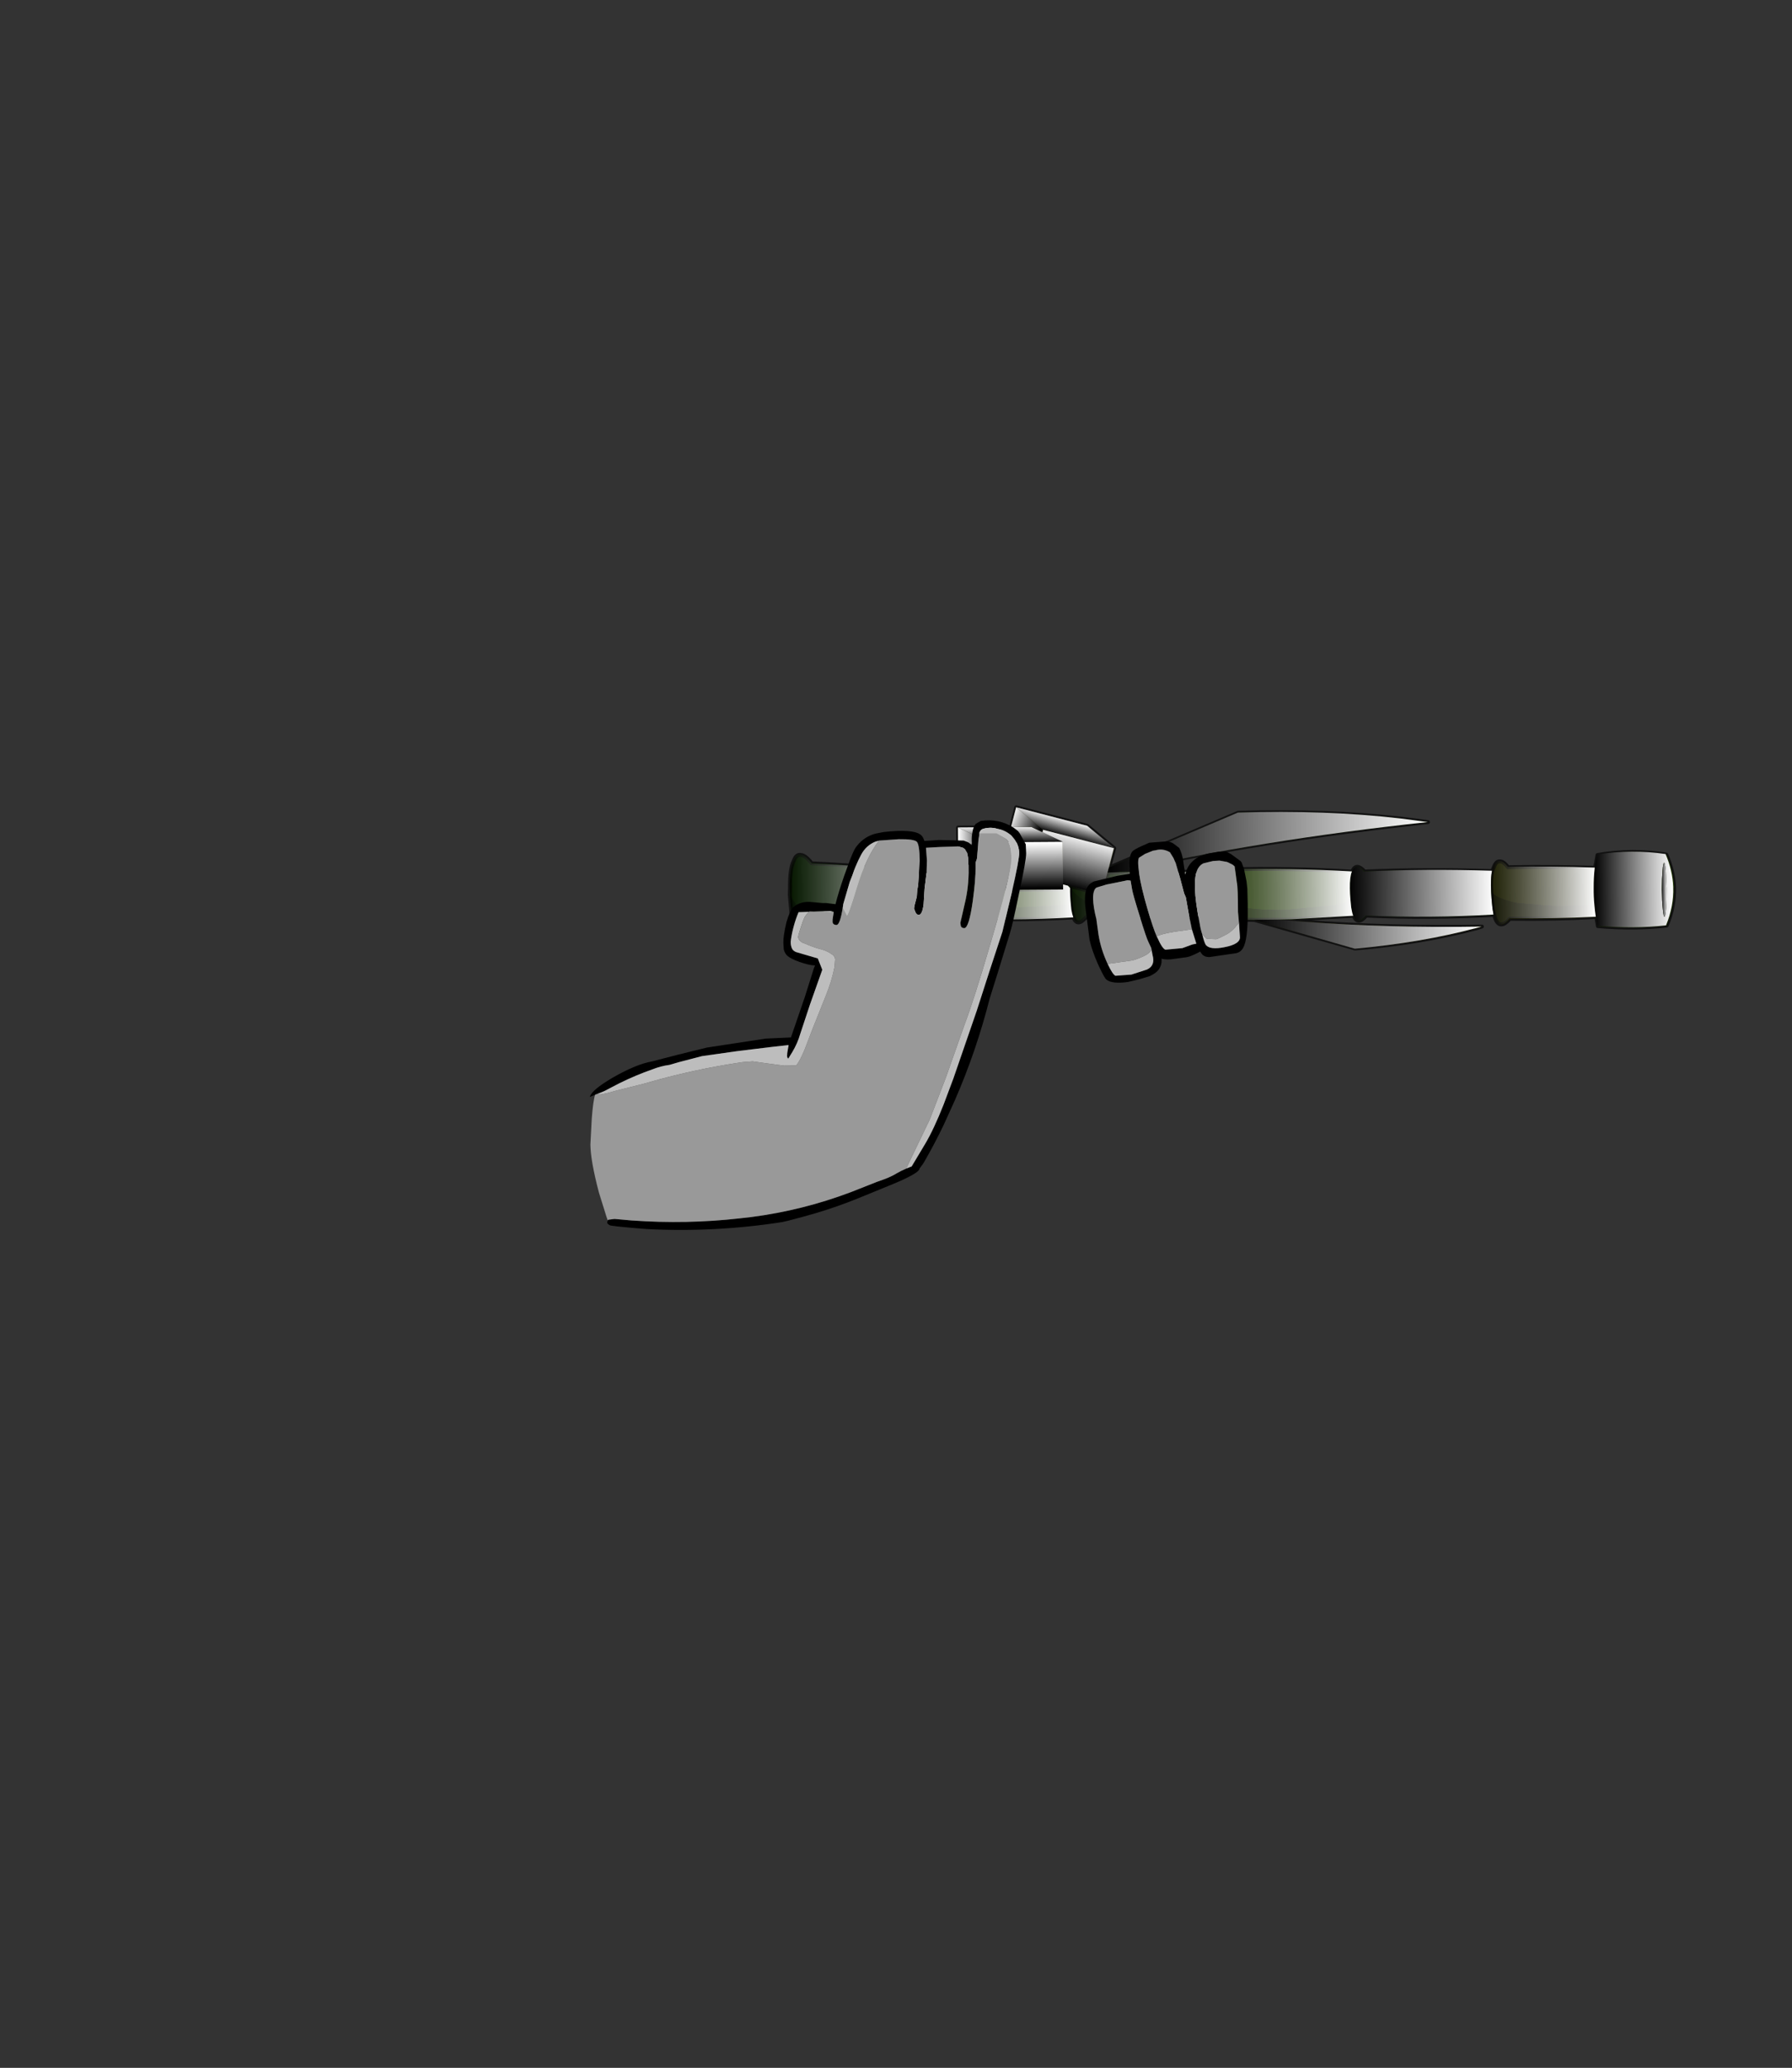 <?xml version="1.0" encoding="UTF-8" standalone="no"?>
<svg xmlns:xlink="http://www.w3.org/1999/xlink" height="531.5px" width="460.6px" xmlns="http://www.w3.org/2000/svg">
  <rect width="100%" height="100%" fill="#333333" stroke="none"/>
  <g transform="matrix(1.0, 0.0, 0.0, 1.0, 193.65, 334.05)">
    <use height="37.3" transform="matrix(1.0, 0.0, 0.0, 1.0, 8.85, -127.05)" width="228.3" xlink:href="#shape0"/>
    <use height="82.8" transform="matrix(0.446, -0.003, 0.003, 0.446, 9.218, -126.158)" width="509.1" xlink:href="#sprite0"/>
    <use height="105.25" transform="matrix(1.0, 0.0, 0.0, 1.0, -42.05, -123.2)" width="169.1" xlink:href="#shape2"/>
  </g>
  <defs>
    <g id="shape0" transform="matrix(1.0, 0.0, 0.0, 1.0, -8.85, 127.05)">
      <path d="M166.45 -123.65 Q150.45 -123.45 135.15 -120.95 L124.6 -119.1 118.0 -117.85 113.1 -116.9 Q110.15 -116.2 108.4 -115.55 106.35 -114.75 103.7 -114.1 L100.5 -113.25 97.5 -112.55 94.3 -111.3 91.1 -109.9 91.4 -111.05 124.6 -125.15 Q147.35 -125.8 166.45 -123.65 M117.55 -107.4 L117.85 -109.8 118.2 -110.85 Q118.7 -112.1 119.65 -112.05 120.5 -112.0 121.75 -110.6 138.35 -111.0 154.0 -110.0 153.45 -108.7 153.45 -105.7 L153.55 -102.7 Q150.95 -101.5 148.95 -101.3 L136.75 -100.15 Q127.45 -100.05 124.0 -101.3 120.05 -102.75 117.55 -107.4 M81.6 -101.6 L75.1 -101.1 64.05 -100.6 63.9 -100.6 Q56.35 -100.55 51.55 -101.95 46.9 -103.4 45.25 -106.15 45.15 -108.45 45.7 -109.5 46.75 -111.75 48.85 -109.4 L52.7 -109.5 52.7 -109.05 55.65 -107.75 60.65 -105.4 60.6 -105.35 60.7 -105.3 79.65 -105.45 79.65 -106.7 80.85 -106.45 81.45 -105.85 Q81.35 -104.0 81.6 -101.6 M216.35 -111.0 L216.95 -114.3 Q225.95 -115.8 234.65 -114.4 236.45 -110.25 236.65 -106.0 L235.0 -105.7 234.65 -110.2 Q234.55 -112.2 234.25 -112.2 234.0 -112.2 233.9 -110.2 233.7 -108.25 233.65 -105.6 L227.9 -105.35 223.35 -105.35 217.3 -105.8 216.05 -105.8 216.35 -111.0" fill="#549900" fill-rule="evenodd" stroke="none"/>
      <path d="M91.1 -109.9 L94.3 -111.3 97.5 -112.55 100.5 -113.25 103.7 -114.1 Q106.35 -114.75 108.4 -115.55 110.15 -116.2 113.1 -116.9 L118.0 -117.85 124.6 -119.1 135.15 -120.95 Q150.45 -123.45 166.45 -123.65 L173.4 -122.75 Q130.2 -118.1 93.65 -109.95 L91.1 -109.8 91.1 -109.9 M117.75 -101.25 Q117.5 -103.9 117.6 -105.9 L117.55 -107.4 Q120.05 -102.75 124.0 -101.3 127.45 -100.05 136.75 -100.15 L148.95 -101.3 Q150.95 -101.5 153.55 -102.7 L153.8 -100.75 Q153.95 -99.5 154.25 -98.7 L138.25 -97.7 134.85 -97.65 128.75 -97.6 122.2 -97.7 Q120.9 -96.25 119.95 -96.15 118.85 -96.1 118.25 -98.45 L117.85 -99.95 117.75 -101.25 M81.6 -101.6 L81.8 -100.35 Q81.95 -99.1 82.25 -98.25 66.05 -97.3 49.25 -98.1 47.15 -95.55 46.05 -97.8 45.7 -98.75 45.5 -100.15 45.1 -103.8 45.25 -106.15 46.9 -103.4 51.55 -101.95 56.35 -100.55 63.9 -100.6 L64.05 -100.6 75.1 -101.1 81.6 -101.6 M236.65 -106.0 Q236.8 -101.05 234.75 -96.15 226.55 -95.2 217.05 -96.0 L216.65 -98.35 216.35 -101.4 Q216.05 -103.6 216.05 -105.8 L217.3 -105.8 223.35 -105.35 227.9 -105.35 233.65 -105.6 233.7 -105.25 Q233.7 -102.35 234.0 -100.35 234.1 -98.35 234.3 -98.4 234.6 -98.35 234.75 -100.35 L234.95 -105.3 235.0 -105.7 236.65 -106.0" fill="#356600" fill-rule="evenodd" stroke="none"/>
      <path d="M91.4 -111.05 L91.1 -109.9 91.1 -109.8 89.6 -104.2 81.4 -106.3 80.85 -106.45 79.65 -106.7 79.55 -117.65 79.65 -106.7 79.65 -105.45 60.7 -105.3 60.6 -105.35 60.65 -105.4 60.8 -105.45 60.75 -110.9 Q61.4 -113.0 63.05 -114.25 65.05 -115.7 68.9 -116.35 L75.9 -117.15 79.55 -117.65 79.55 -117.75 74.3 -120.2 74.45 -120.85 92.75 -116.05 91.4 -111.05 M90.05 -115.35 L89.5 -115.8 88.9 -115.95 89.5 -115.8 90.05 -115.35 M86.3 -111.6 L85.7 -112.2 85.25 -112.3 85.7 -112.2 86.3 -111.6 M90.4 -113.6 L90.2 -114.2 89.7 -114.55 90.2 -114.2 90.4 -113.6 M91.3 -114.75 L91.05 -115.25 91.3 -114.75 M66.25 -121.45 L67.55 -126.55 70.5 -124.15 69.9 -123.9 68.05 -121.5 66.25 -121.45 M77.25 -116.4 L76.5 -116.7 75.95 -116.7 76.5 -116.7 77.25 -116.4 M78.6 -116.15 L78.35 -116.45 77.85 -116.75 78.35 -116.45 78.6 -116.15 M78.05 -114.7 L77.55 -115.3 77.05 -115.55 77.55 -115.3 78.05 -114.7 M62.85 -106.8 Q62.5 -107.3 62.1 -107.2 62.5 -107.3 62.85 -106.8" fill="#e9f0a5" fill-rule="evenodd" stroke="none"/>
      <path d="M91.1 -109.8 L93.65 -109.95 Q105.55 -110.2 117.85 -109.8 L117.55 -107.4 117.6 -105.9 Q117.5 -103.9 117.75 -101.25 L111.6 -101.0 103.7 -100.65 103.4 -100.7 102.9 -100.65 90.8 -101.05 Q86.55 -101.4 84.45 -103.0 83.5 -103.55 82.5 -104.6 L81.45 -105.85 81.4 -106.3 89.6 -104.2 91.1 -109.8 M154.0 -110.0 L153.95 -110.15 Q154.95 -112.4 157.1 -110.05 172.95 -110.7 189.9 -110.15 189.6 -108.75 189.6 -106.4 L189.7 -104.65 190.0 -101.0 189.25 -100.85 184.25 -100.4 174.7 -100.95 167.45 -101.15 Q163.6 -100.9 159.1 -102.45 155.45 -103.8 153.45 -105.7 153.45 -108.7 154.0 -110.0" fill="#296905" fill-rule="evenodd" stroke="none"/>
      <path d="M81.45 -105.85 L82.5 -104.6 Q83.5 -103.55 84.45 -103.0 86.55 -101.4 90.8 -101.05 L102.9 -100.65 103.4 -100.7 103.7 -100.65 111.6 -101.0 117.75 -101.25 117.85 -99.95 118.25 -98.45 Q102.15 -97.55 85.5 -98.3 83.25 -95.65 82.25 -98.25 81.95 -99.1 81.8 -100.35 L81.6 -101.6 Q81.35 -104.0 81.45 -105.85 M190.4 -98.9 Q174.25 -98.0 157.5 -98.7 155.35 -96.1 154.25 -98.7 153.95 -99.5 153.8 -100.75 L153.55 -102.7 153.45 -105.7 Q155.45 -103.8 159.1 -102.45 163.6 -100.9 167.45 -101.15 L174.7 -100.95 184.25 -100.4 189.25 -100.85 190.0 -101.0 190.1 -100.25 190.4 -98.9" fill="#1c4d03" fill-rule="evenodd" stroke="none"/>
      <path d="M67.55 -126.55 L85.8 -121.8 92.75 -116.05 74.45 -120.85 70.5 -124.15 67.55 -126.55 M74.3 -120.2 L79.55 -117.75 79.55 -117.65 75.9 -117.15 68.9 -116.35 Q65.05 -115.7 63.05 -114.25 61.4 -113.0 60.75 -110.9 L60.75 -115.1 60.7 -117.7 60.6 -117.7 60.55 -117.6 52.6 -121.35 66.25 -121.45 68.05 -121.5 71.45 -121.45 73.05 -120.7 74.3 -120.2 M71.85 -124.3 L71.6 -124.65 71.85 -124.3 M73.1 -124.3 L72.6 -124.4 73.1 -124.3 M74.65 -118.25 L74.95 -118.0 75.1 -117.75 60.7 -117.7 75.1 -117.75 74.95 -118.0 74.65 -118.25 M58.55 -120.6 L58.0 -120.65 58.55 -120.6 M57.3 -120.35 L57.0 -120.6 57.3 -120.35 M73.25 -120.2 L73.05 -120.7 73.25 -120.2 M75.4 -118.8 L75.1 -119.3 75.4 -118.8 M79.55 -117.75 L75.1 -117.75 79.55 -117.75 M62.2 -116.0 L61.75 -116.25 62.2 -116.0 M62.25 -114.75 Q61.95 -114.95 61.95 -115.1 61.95 -114.95 62.25 -114.75" fill="#ffffff" fill-rule="evenodd" stroke="none"/>
      <path d="M45.25 -106.15 Q45.1 -103.8 45.5 -100.15 43.1 -99.2 40.05 -98.55 L31.7 -98.05 22.2 -98.65 15.9 -99.3 Q11.45 -99.75 9.35 -104.05 L9.4 -105.9 Q9.35 -110.85 10.4 -112.85 11.0 -114.55 12.2 -114.3 13.35 -114.25 15.0 -112.15 32.95 -111.3 45.7 -109.5 45.15 -108.45 45.25 -106.15" fill="#1f8200" fill-rule="evenodd" stroke="none"/>
      <path d="M45.5 -100.15 Q45.7 -98.75 46.05 -97.8 33.95 -95.7 15.6 -94.8 14.0 -92.7 12.8 -92.6 10.65 -92.45 9.9 -97.7 L9.35 -104.05 Q11.45 -99.75 15.9 -99.3 L22.2 -98.65 31.7 -98.05 40.05 -98.55 Q43.1 -99.2 45.5 -100.15" fill="#155900" fill-rule="evenodd" stroke="none"/>
      <path d="M74.45 -120.85 L74.3 -120.2 73.05 -120.7 71.45 -121.45 68.05 -121.5 69.9 -123.9 70.5 -124.15 74.45 -120.85 M52.7 -109.5 L52.6 -121.35 60.55 -117.6 60.6 -117.7 60.7 -117.7 60.75 -115.1 Q59.7 -112.65 58.25 -110.55 56.75 -108.5 55.65 -107.75 L52.7 -109.05 52.7 -109.5 M59.8 -116.7 Q59.7 -117.0 59.4 -117.0 59.7 -117.0 59.8 -116.7" fill="#ccd673" fill-rule="evenodd" stroke="none"/>
      <path d="M60.65 -105.4 L55.65 -107.75 Q56.75 -108.5 58.25 -110.55 59.7 -112.65 60.75 -115.1 L60.75 -110.9 60.8 -105.45 60.65 -105.4" fill="#b7c46a" fill-rule="evenodd" stroke="none"/>
      <path d="M189.9 -110.15 L190.4 -111.4 Q190.95 -112.7 191.8 -112.65 192.75 -112.75 193.95 -111.15 205.6 -111.35 216.35 -111.0 L216.05 -105.8 Q216.05 -103.6 216.35 -101.4 L205.6 -101.15 196.45 -101.9 Q191.5 -102.85 189.7 -104.65 L189.6 -106.4 Q189.6 -108.75 189.9 -110.15 M141.55 -97.15 Q162.95 -95.45 187.25 -95.9 L185.8 -95.45 182.05 -95.05 173.5 -94.55 154.45 -95.5 141.55 -97.15" fill="#7d8513" fill-rule="evenodd" stroke="none"/>
      <path d="M216.65 -98.35 Q206.15 -97.75 194.45 -97.9 193.15 -96.45 192.3 -96.45 191.0 -96.35 190.4 -98.9 L190.1 -100.25 190.0 -101.0 189.7 -104.65 Q191.5 -102.85 196.45 -101.9 L205.6 -101.15 216.35 -101.4 216.65 -98.35 M134.85 -97.65 L141.55 -97.15 154.45 -95.5 173.5 -94.55 182.05 -95.05 185.8 -95.45 Q171.9 -91.75 154.65 -90.25 L128.75 -97.6 134.85 -97.65" fill="#52590c" fill-rule="evenodd" stroke="none"/>
      <path d="M235.0 -105.7 L234.95 -105.3 234.75 -100.35 Q234.6 -98.35 234.3 -98.4 234.1 -98.35 234.0 -100.35 233.7 -102.35 233.7 -105.25 L233.65 -105.6 Q233.7 -108.25 233.9 -110.2 234.0 -112.2 234.25 -112.2 234.55 -112.2 234.65 -110.2 L235.0 -105.7" fill="#172b06" fill-rule="evenodd" stroke="none"/>
      <path d="M166.45 -123.65 Q147.35 -125.8 124.6 -125.15 L91.4 -111.05 91.1 -109.9 91.1 -109.8 93.65 -109.95 Q130.2 -118.1 173.4 -122.75 L166.45 -123.65 M89.7 -114.55 L90.2 -114.2 90.4 -113.6 M85.25 -112.3 L85.7 -112.2 86.3 -111.6 M88.9 -115.95 L89.5 -115.8 90.05 -115.35 M81.4 -106.3 L81.45 -105.85 Q81.35 -104.0 81.6 -101.6 L81.8 -100.35 Q81.95 -99.1 82.25 -98.25 83.25 -95.65 85.5 -98.3 102.15 -97.55 118.25 -98.45 L117.85 -99.95 117.75 -101.25 Q117.5 -103.9 117.6 -105.9 L117.55 -107.4 117.85 -109.8 Q105.55 -110.2 93.65 -109.95 M45.25 -106.15 Q45.1 -103.8 45.5 -100.15 45.7 -98.75 46.05 -97.8 47.15 -95.55 49.25 -98.1 66.05 -97.3 82.25 -98.25 M91.1 -109.8 L89.6 -104.2 81.4 -106.3 80.85 -106.45 79.65 -106.7 79.65 -105.45 60.7 -105.3 60.6 -105.35 60.65 -105.4 60.8 -105.45 60.75 -110.9 60.75 -115.1 60.7 -117.7 75.1 -117.75 74.95 -118.0 74.65 -118.25 M92.75 -116.05 L91.4 -111.05 M67.55 -126.55 L85.8 -121.8 92.75 -116.05 74.45 -120.85 74.3 -120.2 79.55 -117.75 79.55 -117.65 79.65 -106.7 M91.05 -115.25 L91.3 -114.75 M117.85 -109.8 L118.2 -110.85 Q118.7 -112.1 119.65 -112.05 120.5 -112.0 121.75 -110.6 138.35 -111.0 154.0 -110.0 L153.95 -110.15 Q154.95 -112.4 157.1 -110.05 172.95 -110.7 189.9 -110.15 L190.4 -111.4 Q190.95 -112.7 191.8 -112.65 192.75 -112.75 193.95 -111.15 205.6 -111.35 216.35 -111.0 L216.95 -114.3 Q225.95 -115.8 234.65 -114.4 236.45 -110.25 236.65 -106.0 236.8 -101.05 234.75 -96.15 226.55 -95.2 217.05 -96.0 L216.65 -98.35 Q206.15 -97.75 194.45 -97.9 193.15 -96.45 192.3 -96.45 191.0 -96.35 190.4 -98.9 174.25 -98.0 157.5 -98.7 155.35 -96.1 154.25 -98.7 L138.25 -97.7 134.85 -97.65 141.55 -97.15 Q162.95 -95.45 187.25 -95.9 L185.8 -95.45 Q171.9 -91.75 154.65 -90.25 L128.75 -97.6 122.2 -97.7 Q120.9 -96.25 119.95 -96.15 118.85 -96.1 118.25 -98.45 M153.55 -102.7 L153.45 -105.7 Q153.45 -108.7 154.0 -110.0 M154.25 -98.7 Q153.95 -99.5 153.8 -100.75 L153.55 -102.7 M190.0 -101.0 L189.7 -104.65 189.6 -106.4 Q189.6 -108.75 189.9 -110.15 M9.35 -104.05 L9.4 -105.9 Q9.35 -110.85 10.4 -112.85 11.0 -114.55 12.2 -114.3 13.35 -114.25 15.0 -112.15 32.95 -111.3 45.7 -109.5 46.75 -111.75 48.85 -109.4 L52.7 -109.5 52.6 -121.35 66.25 -121.45 67.55 -126.55 70.5 -124.15 74.45 -120.85 M71.6 -124.65 L71.85 -124.3 M68.05 -121.5 L71.45 -121.45 73.05 -120.7 74.3 -120.2 M72.6 -124.4 L73.1 -124.3 M52.6 -121.35 L60.55 -117.6 60.6 -117.7 60.7 -117.7 M59.4 -117.0 Q59.7 -117.0 59.8 -116.7 M57.0 -120.6 L57.3 -120.35 M58.0 -120.65 L58.55 -120.6 M45.7 -109.5 Q45.15 -108.45 45.25 -106.15 M55.65 -107.75 L52.7 -109.05 52.7 -109.5 M60.65 -105.4 L55.65 -107.75 M75.1 -119.3 L75.4 -118.8 M73.05 -120.7 L73.25 -120.2 M77.05 -115.55 L77.55 -115.3 78.05 -114.7 M77.85 -116.75 L78.35 -116.45 78.6 -116.15 M75.95 -116.7 L76.5 -116.7 77.25 -116.4 M75.1 -117.75 L79.55 -117.75 M66.25 -121.45 L68.05 -121.5 M61.95 -115.1 Q61.95 -114.95 62.25 -114.75 M61.75 -116.25 L62.2 -116.0 M62.1 -107.2 Q62.5 -107.3 62.85 -106.8 M46.05 -97.8 Q33.95 -95.7 15.6 -94.8 14.0 -92.7 12.8 -92.6 10.65 -92.45 9.9 -97.7 L9.35 -104.05 M128.75 -97.6 L134.85 -97.65 M190.4 -98.9 L190.1 -100.25 190.0 -101.0 M216.35 -101.4 Q216.05 -103.6 216.05 -105.8 L216.35 -111.0 M235.0 -105.7 L234.95 -105.3 234.75 -100.35 Q234.6 -98.35 234.3 -98.4 234.1 -98.35 234.0 -100.35 233.7 -102.35 233.7 -105.25 L233.65 -105.6 Q233.7 -108.25 233.9 -110.2 234.0 -112.2 234.25 -112.2 234.55 -112.2 234.65 -110.2 L235.0 -105.7 M216.35 -101.4 L216.65 -98.35" fill="none" stroke="#000000" stroke-linecap="round" stroke-linejoin="round" stroke-opacity="0.663" stroke-width="1.0"/>
    </g>
    <g id="sprite0" transform="matrix(1.0, 0.0, 0.0, 1.0, 254.55, 41.4)">
      <use height="82.8" transform="matrix(1.0, 0.0, 0.0, 1.0, -254.55, -41.4)" width="509.1" xlink:href="#shape1"/>
    </g>
    <g id="shape1" transform="matrix(1.0, 0.0, 0.0, 1.0, 254.55, 41.4)">
      <path d="M69.45 -3.15 L69.55 -3.35 Q71.85 -8.45 76.5 -3.05 112.25 -4.45 150.2 -3.0 149.5 0.25 149.5 5.55 L149.6 9.25 Q149.75 12.95 150.2 17.45 L150.4 19.2 150.9 22.25 Q114.65 24.15 77.25 22.35 72.35 28.05 70.0 22.4 69.35 20.6 68.9 17.65 L68.5 13.25 Q68.2 9.6 68.2 6.65 68.15 -0.1 69.45 -3.15" fill="url(#gradient0)" fill-rule="evenodd" stroke="none"/>
      <path d="M-70.65 -6.35 L3.95 -37.5 Q54.95 -38.75 97.8 -33.45 L113.3 -31.3 Q16.4 -21.55 -65.5 -3.6 L-71.45 -3.45 -70.65 -6.35" fill="url(#gradient1)" fill-rule="evenodd" stroke="none"/>
      <path d="M209.4 -4.4 L210.65 -11.95 Q230.95 -14.95 250.25 -11.95 254.25 -2.4 254.55 7.2 254.85 18.15 250.25 29.15 231.9 31.1 210.65 29.15 L209.8 23.9 Q209.3 20.5 209.05 17.1 208.6 12.15 208.7 7.3 208.7 1.4 209.4 -4.4 M250.35 -2.4 Q249.95 -6.95 249.4 -6.95 248.8 -6.95 248.45 -2.4 248.05 1.9 248.0 7.8 L248.0 8.6 Q248.0 15.05 248.45 19.6 248.8 24.15 249.4 24.15 249.95 24.15 250.35 19.6 250.75 15.05 250.75 8.6 L250.75 7.6 250.35 -2.4" fill="url(#gradient2)" fill-rule="evenodd" stroke="none"/>
      <path d="M250.35 -2.4 L250.75 7.6 250.75 8.6 Q250.75 15.05 250.35 19.6 249.95 24.15 249.4 24.15 248.8 24.15 248.45 19.6 248.0 15.05 248.0 8.6 L248.0 7.8 Q248.05 1.9 248.45 -2.4 248.8 -6.95 249.4 -6.95 249.95 -6.95 250.35 -2.4" fill="url(#gradient3)" fill-rule="evenodd" stroke="none"/>
      <path d="M26.65 24.3 L41.5 25.65 Q89.45 29.65 143.85 29.15 L140.65 30.0 Q109.5 38.1 70.85 41.4 L12.7 24.35 26.65 24.3" fill="url(#gradient4)" fill-rule="evenodd" stroke="none"/>
      <path d="M-157.4 -3.35 L-157.4 -30.0 -139.6 -21.5 -139.5 -21.45 -139.2 -21.4 -139.2 6.1 -139.5 6.05 -157.4 -2.5 -157.4 -3.35 M-139.8 -3.5 L-139.75 -3.8 -139.8 -3.7 -139.8 -3.5" fill="url(#gradient5)" fill-rule="evenodd" stroke="none"/>
      <path d="M-139.2 -21.4 L-97.05 -21.4 -97.05 3.25 -97.05 6.15 -139.6 6.15 -139.6 6.05 -139.5 6.05 -139.2 6.1 -139.2 -21.4" fill="url(#gradient6)" fill-rule="evenodd" stroke="none"/>
      <path d="M-157.4 -30.0 L-126.85 -30.0 -115.1 -30.0 -108.8 -27.0 -97.05 -21.4 -139.2 -21.4 -139.45 -21.45 -139.6 -21.5 -157.4 -30.0" fill="url(#gradient7)" fill-rule="evenodd" stroke="none"/>
      <path d="M-123.8 -41.4 L-82.95 -30.45 -67.7 -17.45 -108.45 -28.35 -108.45 -28.4 -108.55 -28.45 -108.65 -28.55 -108.7 -28.55 -123.8 -41.4" fill="url(#gradient8)" fill-rule="evenodd" stroke="none"/>
      <path d="M-67.7 -17.45 L-70.65 -6.35 -71.45 -3.45 -74.85 9.15 -93.05 4.3 -94.35 3.95 -97.05 3.25 -97.05 -21.4 -108.8 -27.0 -108.45 -28.35 -67.7 -17.45" fill="url(#gradient9)" fill-rule="evenodd" stroke="none"/>
      <path d="M-126.85 -30.0 L-123.8 -41.4 -108.7 -28.55 -108.55 -28.45 -108.45 -28.35 -108.8 -27.0 -115.1 -30.0 -126.85 -30.0" fill="url(#gradient10)" fill-rule="evenodd" stroke="none"/>
      <path d="M-172.35 22.75 Q-199.5 27.3 -240.75 29.0 -244.3 33.7 -247.0 34.0 -251.65 34.45 -253.35 22.6 -254.25 14.65 -254.45 8.45 L-254.55 4.1 Q-254.55 -6.85 -252.3 -11.35 -250.6 -15.1 -248.05 -14.75 -245.35 -14.45 -241.75 -9.75 -201.6 -7.75 -172.95 -3.45 L-173.0 -3.35 Q-174.15 -0.95 -174.3 4.15 -174.5 9.45 -173.65 17.65 -173.15 20.85 -172.35 22.75" fill="url(#gradient11)" fill-rule="evenodd" stroke="none"/>
      <path d="M70.0 22.4 L34.25 24.2 26.65 24.3 12.7 24.35 -1.85 24.1 Q-4.65 27.4 -6.75 27.45 -9.35 27.5 -10.7 22.3 L-11.4 18.95 -11.65 16.0 Q-12.2 10.1 -12.15 5.7 L-12.1 2.35 Q-11.95 -0.85 -11.4 -3.05 L-10.6 -5.45 Q-9.35 -8.25 -7.45 -8.15 -5.5 -8.1 -2.65 -4.85 34.6 -5.4 69.45 -3.15 68.15 -0.1 68.2 6.65 68.2 9.6 68.5 13.25 L68.9 17.65 Q69.35 20.6 70.0 22.4" fill="url(#gradient12)" fill-rule="evenodd" stroke="none"/>
      <path d="M150.2 -3.0 Q150.6 -4.7 151.1 -5.8 152.35 -8.7 154.3 -8.6 156.4 -8.55 159.25 -5.2 185.1 -5.45 209.4 -4.4 208.7 1.4 208.7 7.3 208.6 12.15 209.05 17.1 209.3 20.5 209.8 23.9 186.35 24.95 160.05 24.45 157.2 27.85 155.1 27.9 152.3 28.0 150.9 22.25 L150.4 19.2 150.2 17.45 Q149.75 12.95 149.6 9.25 L149.5 5.55 Q149.5 0.25 150.2 -3.0" fill="url(#gradient13)" fill-rule="evenodd" stroke="none"/>
      <path d="M-10.7 22.3 Q-46.75 24.1 -84.05 22.35 -89.05 28.1 -91.3 22.25 -91.95 20.45 -92.4 17.65 L-92.65 14.85 Q-93.15 9.3 -93.05 5.3 L-93.05 4.3 -74.85 9.15 -71.45 -3.45 -65.5 -3.6 Q-39.05 -4.05 -11.4 -3.05 -11.95 -0.85 -12.1 2.35 L-12.15 5.7 Q-12.2 10.1 -11.65 16.0 L-11.4 18.95 -10.7 22.3" fill="url(#gradient14)" fill-rule="evenodd" stroke="none"/>
      <path d="M-91.3 22.25 Q-127.65 24.15 -165.25 22.35 -170.05 27.85 -172.35 22.75 -173.15 20.85 -173.65 17.65 -174.5 9.45 -174.3 4.15 -174.15 -0.95 -173.0 -3.35 L-172.95 -3.45 Q-170.7 -8.4 -165.95 -3.05 L-157.4 -3.35 -157.4 -2.5 -139.5 6.05 -139.6 6.05 -139.6 6.15 -97.05 6.15 -97.05 3.25 -94.35 3.95 -93.05 5.3 Q-93.15 9.3 -92.65 14.85 L-92.4 17.65 Q-91.95 20.45 -91.3 22.25" fill="url(#gradient15)" fill-rule="evenodd" stroke="none"/>
    </g>
    <linearGradient gradientTransform="matrix(0.051, 0.0, 0.0, 0.019, 109.55, 9.65)" gradientUnits="userSpaceOnUse" id="gradient0" spreadMethod="pad" x1="-819.2" x2="819.2">
      <stop offset="0.0" stop-color="#000000"/>
      <stop offset="1.0" stop-color="#ffffff"/>
    </linearGradient>
    <linearGradient gradientTransform="matrix(0.113, 0.0, 0.0, 0.021, 20.9, -20.6)" gradientUnits="userSpaceOnUse" id="gradient1" spreadMethod="pad" x1="-819.2" x2="819.2">
      <stop offset="0.0" stop-color="#000000"/>
      <stop offset="1.0" stop-color="#ffffff"/>
    </linearGradient>
    <linearGradient gradientTransform="matrix(0.028, 0.0, 0.0, 0.027, 231.6, 8.3)" gradientUnits="userSpaceOnUse" id="gradient2" spreadMethod="pad" x1="-819.2" x2="819.2">
      <stop offset="0.0" stop-color="#000000"/>
      <stop offset="1.0" stop-color="#ffffff"/>
    </linearGradient>
    <linearGradient gradientTransform="matrix(0.002, 0.0, 0.0, 0.019, 249.35, 8.6)" gradientUnits="userSpaceOnUse" id="gradient3" spreadMethod="pad" x1="-819.2" x2="819.2">
      <stop offset="0.0" stop-color="#000000"/>
      <stop offset="1.0" stop-color="#ffffff"/>
    </linearGradient>
    <linearGradient gradientTransform="matrix(0.08, 0.0, 0.0, 0.01, 78.25, 32.85)" gradientUnits="userSpaceOnUse" id="gradient4" spreadMethod="pad" x1="-819.2" x2="819.2">
      <stop offset="0.0" stop-color="#000000"/>
      <stop offset="1.0" stop-color="#ffffff"/>
    </linearGradient>
    <linearGradient gradientTransform="matrix(-0.011, 0.0, 0.0, -0.022, -148.3, -11.95)" gradientUnits="userSpaceOnUse" id="gradient5" spreadMethod="pad" x1="-819.2" x2="819.2">
      <stop offset="0.0" stop-color="#000000"/>
      <stop offset="1.0" stop-color="#ffffff"/>
    </linearGradient>
    <linearGradient gradientTransform="matrix(0.0, -0.016, 0.017, 0.0, -118.4, -7.6)" gradientUnits="userSpaceOnUse" id="gradient6" spreadMethod="pad" x1="-819.2" x2="819.2">
      <stop offset="0.0" stop-color="#000000"/>
      <stop offset="1.0" stop-color="#ffffff"/>
    </linearGradient>
    <linearGradient gradientTransform="matrix(0.0, -0.006, 0.005, 0.0, -127.25, -25.7)" gradientUnits="userSpaceOnUse" id="gradient7" spreadMethod="pad" x1="-819.2" x2="819.2">
      <stop offset="0.0" stop-color="#000000"/>
      <stop offset="1.0" stop-color="#ffffff"/>
    </linearGradient>
    <linearGradient gradientTransform="matrix(0.002, -0.006, 0.014, 0.004, -95.75, -29.45)" gradientUnits="userSpaceOnUse" id="gradient8" spreadMethod="pad" x1="-819.2" x2="819.2">
      <stop offset="0.0" stop-color="#000000"/>
      <stop offset="1.0" stop-color="#ffffff"/>
    </linearGradient>
    <linearGradient gradientTransform="matrix(0.005, -0.018, 0.022, 0.006, -88.25, -9.6)" gradientUnits="userSpaceOnUse" id="gradient9" spreadMethod="pad" x1="-819.2" x2="819.2">
      <stop offset="0.0" stop-color="#000000"/>
      <stop offset="1.0" stop-color="#ffffff"/>
    </linearGradient>
    <linearGradient gradientTransform="matrix(-0.01, -0.006, 0.004, -0.008, -117.65, -34.15)" gradientUnits="userSpaceOnUse" id="gradient10" spreadMethod="pad" x1="-819.2" x2="819.2">
      <stop offset="0.0" stop-color="#000000"/>
      <stop offset="1.0" stop-color="#ffffff"/>
    </linearGradient>
    <linearGradient gradientTransform="matrix(0.05, 0.0, 0.0, 0.03, -213.45, 9.6)" gradientUnits="userSpaceOnUse" id="gradient11" spreadMethod="pad" x1="-819.2" x2="819.2">
      <stop offset="0.0" stop-color="#000000" stop-opacity="0.812"/>
      <stop offset="1.0" stop-color="#ffffff"/>
    </linearGradient>
    <linearGradient gradientTransform="matrix(0.05, 0.0, 0.0, 0.022, 28.9, 9.65)" gradientUnits="userSpaceOnUse" id="gradient12" spreadMethod="pad" x1="-819.2" x2="819.2">
      <stop offset="0.0" stop-color="#000000" stop-opacity="0.643"/>
      <stop offset="1.0" stop-color="#ffffff"/>
    </linearGradient>
    <linearGradient gradientTransform="matrix(0.037, 0.0, 0.0, 0.022, 179.65, 9.65)" gradientUnits="userSpaceOnUse" id="gradient13" spreadMethod="pad" x1="-819.2" x2="819.2">
      <stop offset="0.0" stop-color="#000000" stop-opacity="0.761"/>
      <stop offset="1.0" stop-color="#ffffff"/>
    </linearGradient>
    <linearGradient gradientTransform="matrix(0.05, 0.0, 0.0, 0.018, -51.9, 10.7)" gradientUnits="userSpaceOnUse" id="gradient14" spreadMethod="pad" x1="-819.2" x2="819.2">
      <stop offset="0.0" stop-color="#000000" stop-opacity="0.753"/>
      <stop offset="1.0" stop-color="#ffffff"/>
    </linearGradient>
    <linearGradient gradientTransform="matrix(0.051, 0.0, 0.0, 0.019, -132.85, 9.65)" gradientUnits="userSpaceOnUse" id="gradient15" spreadMethod="pad" x1="-819.2" x2="819.2">
      <stop offset="0.0" stop-color="#000000" stop-opacity="0.624"/>
      <stop offset="1.0" stop-color="#ffffff"/>
    </linearGradient>
    <g id="shape2" transform="matrix(1.0, 0.0, 0.0, 1.0, 42.05, 123.2)">
      <path d="M112.7 -95.2 L112.0 -98.6 111.15 -103.4 110.7 -104.45 109.7 -108.25 108.55 -112.2 107.95 -113.55 107.05 -115.0 Q105.25 -116.05 103.35 -115.5 L102.7 -115.4 100.7 -114.6 99.1 -113.6 Q98.65 -112.75 99.15 -109.55 L99.15 -109.5 Q99.6 -106.2 101.35 -100.2 102.75 -95.4 103.65 -93.4 L103.85 -93.0 Q105.1 -90.2 105.9 -89.95 L110.25 -90.35 112.85 -91.3 113.85 -91.5 112.7 -95.2 M99.7 -116.55 L101.75 -117.45 106.25 -117.8 Q107.5 -117.65 108.2 -117.05 L109.45 -116.1 Q110.2 -114.65 110.5 -112.6 L110.55 -112.2 111.0 -109.25 Q111.95 -113.65 117.25 -114.75 L119.65 -115.15 121.5 -115.15 122.25 -114.8 122.8 -114.5 125.25 -112.7 125.5 -112.35 126.1 -110.7 126.75 -107.5 126.95 -105.6 127.05 -101.7 127.05 -100.4 Q127.15 -92.4 125.8 -90.3 125.2 -89.3 124.05 -89.05 L121.6 -88.7 117.2 -88.05 Q115.95 -88.05 115.3 -88.8 L114.8 -89.5 114.55 -89.3 113.3 -88.7 Q112.0 -88.1 111.2 -88.0 L108.25 -87.6 Q106.2 -87.25 104.9 -87.65 105.05 -86.0 104.1 -84.75 103.45 -83.9 101.85 -83.15 L99.2 -82.35 96.25 -81.65 Q92.2 -81.1 90.75 -82.25 90.25 -82.65 89.05 -85.2 L88.6 -86.15 Q87.0 -89.75 86.4 -92.5 L85.4 -100.25 Q84.95 -103.8 85.6 -105.55 86.1 -106.85 87.55 -107.5 L93.55 -108.95 96.65 -109.45 96.75 -109.45 96.75 -110.55 Q96.4 -113.9 97.35 -115.15 97.75 -115.65 99.7 -116.55 M102.35 -89.85 L102.25 -90.4 101.55 -91.9 Q101.0 -92.95 99.3 -98.55 97.6 -103.95 97.35 -105.35 L96.95 -107.7 96.2 -107.8 93.5 -107.25 90.75 -106.7 88.25 -105.95 Q87.3 -105.5 87.3 -103.1 87.35 -100.9 88.15 -97.8 L88.7 -93.8 Q89.3 -90.05 91.05 -86.3 L91.1 -86.2 Q92.35 -83.55 93.05 -83.25 L97.15 -83.55 101.15 -84.85 Q103.35 -85.85 102.6 -88.55 L102.35 -89.85 M124.8 -96.95 L124.55 -99.7 Q124.55 -105.95 124.25 -107.25 L123.7 -111.35 123.25 -111.75 122.9 -111.95 121.75 -112.5 119.8 -112.85 118.15 -112.75 115.85 -112.2 Q114.95 -111.95 114.25 -110.8 112.5 -107.65 114.7 -96.7 114.95 -95.1 115.35 -93.95 115.9 -91.7 116.3 -91.15 117.4 -89.85 121.1 -90.6 125.25 -91.4 125.05 -93.3 L124.8 -96.95" fill="#000000" fill-rule="evenodd" stroke="none"/>
      <path d="M103.65 -93.4 Q102.75 -95.4 101.35 -100.2 99.6 -106.2 99.15 -109.5 L99.15 -109.55 Q98.65 -112.75 99.1 -113.6 L100.7 -114.6 102.7 -115.4 103.35 -115.5 Q105.25 -116.05 107.05 -115.0 L107.95 -113.55 108.55 -112.2 109.7 -108.25 110.7 -104.45 111.15 -103.4 112.0 -98.6 112.7 -95.2 108.15 -94.55 Q105.05 -94.05 103.65 -93.4 M91.05 -86.3 Q89.3 -90.05 88.7 -93.8 L88.15 -97.8 Q87.35 -100.9 87.3 -103.1 87.3 -105.5 88.25 -105.95 L90.75 -106.7 93.5 -107.25 96.2 -107.8 96.95 -107.7 97.35 -105.35 Q97.6 -103.95 99.3 -98.55 101.0 -92.95 101.55 -91.9 L102.25 -90.4 102.35 -89.85 Q101.65 -88.9 100.35 -88.3 98.5 -87.45 97.4 -87.2 L93.55 -86.65 91.05 -86.3 M115.35 -93.95 Q114.95 -95.1 114.7 -96.7 112.5 -107.65 114.25 -110.8 114.95 -111.95 115.85 -112.2 L118.15 -112.75 119.8 -112.85 121.75 -112.5 122.9 -111.95 123.25 -111.75 123.7 -111.35 124.25 -107.25 Q124.55 -105.95 124.55 -99.7 L124.8 -96.95 Q123.2 -94.6 121.15 -93.65 119.65 -92.85 118.95 -92.65 L116.5 -92.75 115.35 -93.95" fill="#999999" fill-rule="evenodd" stroke="none"/>
      <path d="M103.65 -93.4 Q105.05 -94.05 108.15 -94.55 L112.7 -95.2 113.85 -91.5 112.85 -91.3 110.25 -90.35 105.9 -89.95 Q105.1 -90.2 103.85 -93.0 L103.65 -93.4 M91.05 -86.3 L93.55 -86.65 97.4 -87.2 Q98.5 -87.45 100.35 -88.3 101.65 -88.9 102.35 -89.85 L102.6 -88.55 Q103.35 -85.85 101.15 -84.85 L97.15 -83.55 93.05 -83.25 Q92.35 -83.55 91.1 -86.2 L91.05 -86.3 M115.35 -93.95 L116.5 -92.75 118.95 -92.65 Q119.65 -92.85 121.15 -93.65 123.2 -94.6 124.8 -96.95 L125.05 -93.3 Q125.25 -91.4 121.1 -90.6 117.4 -89.85 116.3 -91.15 115.9 -91.7 115.35 -93.95" fill="#bdbdbd" fill-rule="evenodd" stroke="none"/>
      <path d="M-40.7 -52.65 L-41.2 -52.45 -42.05 -52.1 Q-41.6 -53.9 -36.1 -57.1 -30.2 -60.5 -26.0 -61.25 L-19.45 -62.95 -11.95 -64.8 3.15 -67.1 9.65 -67.4 13.2 -77.75 15.55 -85.2 15.85 -85.9 Q14.25 -85.95 11.85 -86.8 9.5 -87.65 8.65 -88.45 8.05 -89.05 7.8 -90.05 L7.7 -91.7 Q7.65 -93.5 8.5 -97.05 9.3 -99.85 10.3 -100.95 12.3 -102.5 14.95 -102.2 L17.65 -101.95 18.65 -101.95 21.1 -101.65 Q21.8 -104.5 23.35 -109.0 L24.85 -113.1 25.55 -114.8 Q26.3 -116.6 27.75 -117.85 29.7 -119.55 32.2 -119.95 L33.25 -120.15 33.5 -120.2 Q41.1 -121.05 43.05 -119.45 43.6 -119.0 43.95 -117.9 L47.7 -118.15 47.85 -118.15 54.05 -118.0 55.2 -117.55 55.9 -117.05 56.05 -116.85 56.15 -117.35 Q56.05 -118.75 56.25 -119.85 56.45 -121.45 57.15 -122.3 L58.45 -123.05 Q63.1 -123.75 66.9 -121.3 L68.0 -120.45 68.45 -119.85 70.0 -117.05 70.1 -114.75 Q70.15 -113.05 68.2 -104.1 66.55 -96.05 65.9 -94.1 L62.75 -83.85 60.7 -77.3 Q57.3 -63.9 51.8 -51.3 L48.9 -44.9 Q46.6 -40.1 43.95 -35.5 L43.65 -35.0 42.7 -33.7 Q42.75 -32.8 37.95 -30.6 L35.95 -29.75 27.65 -26.35 Q21.7 -23.9 15.9 -22.2 L12.55 -21.25 8.95 -20.3 7.45 -19.95 Q-9.8 -17.25 -27.4 -18.15 L-31.1 -18.45 -34.75 -18.8 -36.7 -19.05 Q-37.05 -19.15 -37.25 -19.35 -37.65 -19.6 -37.55 -19.95 L-37.45 -20.4 -37.25 -20.55 -35.7 -20.75 -31.2 -20.35 -31.15 -20.35 Q-17.2 -19.35 -3.5 -20.9 L-0.45 -21.25 Q12.6 -22.95 24.95 -27.6 L31.8 -30.3 33.35 -30.85 Q35.45 -31.6 37.05 -32.6 37.8 -33.05 39.3 -33.7 L40.55 -34.2 40.65 -34.2 44.15 -40.05 Q46.35 -43.75 48.85 -50.05 L51.4 -56.85 57.4 -74.25 60.7 -84.5 64.0 -94.55 66.35 -104.35 Q68.35 -113.2 68.3 -114.8 68.3 -116.65 67.1 -118.35 L66.3 -119.3 Q64.65 -120.7 62.75 -121.0 61.05 -121.55 59.15 -121.05 58.25 -120.8 58.05 -119.85 L58.0 -119.15 57.85 -118.25 57.65 -115.65 57.45 -113.35 57.1 -112.35 57.1 -110.9 Q57.15 -108.25 56.4 -102.55 55.4 -95.5 54.2 -95.5 53.45 -95.5 53.3 -96.1 L53.2 -96.85 54.3 -101.7 Q55.4 -106.15 55.3 -110.85 L55.3 -111.75 55.25 -111.85 55.25 -112.35 55.2 -113.45 55.2 -113.55 54.95 -114.8 54.35 -115.8 53.85 -116.15 52.6 -116.5 47.9 -116.35 44.35 -116.15 44.6 -112.9 44.5 -109.7 44.0 -105.65 43.75 -101.65 Q43.4 -98.9 42.5 -98.9 41.9 -98.9 41.6 -99.7 L41.3 -100.5 Q41.3 -101.1 42.0 -103.6 L42.1 -105.1 42.35 -106.65 42.75 -112.8 Q42.7 -116.95 42.0 -117.7 41.25 -118.4 37.4 -118.35 L32.3 -118.0 32.2 -117.95 31.4 -117.75 Q29.0 -116.8 27.7 -114.4 26.3 -111.75 25.4 -109.0 L24.75 -107.35 23.1 -101.7 22.95 -100.65 Q22.25 -96.3 21.35 -96.3 20.55 -96.3 20.35 -96.95 L20.35 -97.7 20.65 -99.65 19.75 -99.9 11.6 -99.6 Q10.2 -96.25 9.65 -92.6 9.45 -91.4 9.85 -90.4 10.1 -89.7 10.95 -89.35 L16.55 -87.7 17.7 -84.8 14.55 -75.9 12.05 -68.35 Q11.35 -65.9 10.0 -63.65 L8.95 -61.95 8.75 -62.2 8.65 -62.55 8.7 -63.4 9.05 -65.45 5.05 -65.0 -4.0 -63.9 -13.2 -62.6 -19.15 -61.05 -21.55 -60.35 Q-23.8 -60.05 -25.95 -59.2 -30.25 -57.7 -34.5 -55.6 L-38.25 -53.65 Q-39.25 -53.2 -40.25 -52.85 L-40.7 -52.65" fill="#000000" fill-rule="evenodd" stroke="none"/>
      <path d="M-37.45 -20.4 L-37.75 -21.25 -39.7 -27.5 Q-41.85 -35.65 -41.9 -39.85 L-41.55 -46.5 Q-41.2 -51.1 -40.7 -52.65 L-40.25 -52.85 -39.3 -52.75 -37.55 -53.1 -35.0 -53.8 -28.2 -55.5 Q-15.55 -59.2 -2.8 -61.05 L-0.2 -61.25 3.35 -60.75 7.9 -60.15 11.0 -60.2 Q12.0 -61.4 13.25 -64.5 L15.2 -69.6 18.6 -78.1 Q20.1 -81.75 20.85 -85.5 L21.0 -87.55 20.7 -88.35 Q19.1 -89.7 17.0 -90.15 15.35 -90.6 13.3 -91.5 12.5 -91.7 12.0 -92.2 11.55 -92.7 11.5 -93.2 11.5 -93.75 12.7 -97.2 L13.15 -98.3 13.85 -99.3 14.4 -99.75 17.75 -99.75 19.85 -99.55 19.9 -99.55 20.65 -99.65 20.35 -97.7 20.35 -96.95 Q20.55 -96.3 21.35 -96.3 22.25 -96.3 22.95 -100.65 L24.0 -98.65 Q24.3 -98.15 26.65 -105.95 29.0 -113.8 32.3 -118.0 L37.4 -118.35 Q41.25 -118.4 42.0 -117.7 42.7 -116.95 42.75 -112.8 L42.35 -106.65 42.1 -105.1 42.0 -103.6 Q41.3 -101.1 41.3 -100.5 L41.6 -99.7 Q41.9 -98.9 42.5 -98.9 43.4 -98.9 43.75 -101.65 L44.0 -105.65 44.5 -109.7 44.6 -112.9 44.35 -116.15 47.9 -116.35 52.6 -116.5 53.85 -116.15 54.35 -115.8 54.95 -114.8 55.2 -113.55 55.2 -113.45 55.25 -112.35 55.25 -111.85 55.3 -111.75 55.3 -110.85 Q55.4 -106.15 54.3 -101.7 L53.2 -96.85 53.3 -96.1 Q53.45 -95.5 54.2 -95.5 55.4 -95.5 56.4 -102.55 57.15 -108.25 57.1 -110.9 L57.1 -112.35 57.45 -113.35 57.65 -115.65 57.85 -118.25 58.0 -119.15 58.05 -119.85 62.5 -119.85 64.95 -118.4 Q66.4 -117.25 66.3 -113.25 66.2 -109.25 60.7 -90.75 56.85 -77.55 54.2 -70.5 L49.55 -57.3 48.75 -55.2 45.3 -46.25 40.25 -35.75 39.3 -33.7 Q37.8 -33.05 37.05 -32.6 35.45 -31.6 33.35 -30.85 L31.8 -30.3 24.95 -27.6 Q12.6 -22.95 -0.45 -21.25 L-3.5 -20.9 Q-17.2 -19.35 -31.15 -20.35 L-31.2 -20.35 -35.7 -20.75 -37.25 -20.55 -37.45 -20.4" fill="#999999" fill-rule="evenodd" stroke="none"/>
      <path d="M-40.25 -52.85 Q-39.25 -53.2 -38.25 -53.65 L-34.5 -55.6 Q-30.25 -57.7 -25.95 -59.2 -23.8 -60.05 -21.55 -60.35 L-19.15 -61.05 -13.2 -62.6 -4.0 -63.9 5.05 -65.0 9.05 -65.45 8.7 -63.4 8.65 -62.55 8.75 -62.2 8.95 -61.95 10.0 -63.65 Q11.35 -65.9 12.05 -68.35 L14.55 -75.9 17.7 -84.8 16.55 -87.7 10.95 -89.35 Q10.1 -89.7 9.85 -90.4 9.45 -91.4 9.65 -92.6 10.2 -96.25 11.6 -99.6 L19.75 -99.9 20.65 -99.65 19.9 -99.55 19.85 -99.55 17.75 -99.75 14.4 -99.75 13.85 -99.3 13.15 -98.3 12.7 -97.2 Q11.5 -93.75 11.5 -93.2 11.55 -92.7 12.0 -92.2 12.5 -91.7 13.3 -91.5 15.35 -90.6 17.0 -90.15 19.1 -89.7 20.7 -88.35 L21.0 -87.55 20.85 -85.5 Q20.1 -81.75 18.6 -78.1 L15.2 -69.6 13.25 -64.5 Q12.0 -61.4 11.0 -60.2 L7.9 -60.15 3.35 -60.75 -0.2 -61.25 -2.8 -61.05 Q-15.55 -59.2 -28.2 -55.5 L-35.0 -53.8 -37.55 -53.1 -39.3 -52.75 -40.25 -52.85 M22.95 -100.65 L23.1 -101.7 24.75 -107.35 25.4 -109.0 Q26.3 -111.75 27.7 -114.4 29.0 -116.8 31.4 -117.75 L32.2 -117.95 32.3 -118.0 Q29.0 -113.8 26.65 -105.95 24.3 -98.15 24.0 -98.65 L22.95 -100.65 M58.05 -119.85 Q58.25 -120.8 59.15 -121.05 61.05 -121.55 62.75 -121.0 64.65 -120.7 66.3 -119.3 L67.1 -118.35 Q68.3 -116.65 68.3 -114.8 68.35 -113.2 66.35 -104.35 L64.0 -94.55 60.7 -84.5 57.4 -74.25 51.4 -56.85 48.85 -50.05 Q46.35 -43.75 44.15 -40.05 L40.65 -34.2 40.55 -34.2 39.3 -33.7 40.25 -35.75 45.3 -46.25 48.75 -55.2 49.55 -57.3 54.2 -70.5 Q56.85 -77.55 60.7 -90.75 66.2 -109.25 66.3 -113.25 66.4 -117.25 64.95 -118.4 L62.5 -119.85 58.05 -119.85" fill="#bdbdbd" fill-rule="evenodd" stroke="none"/>
    </g>
  </defs>
</svg>
